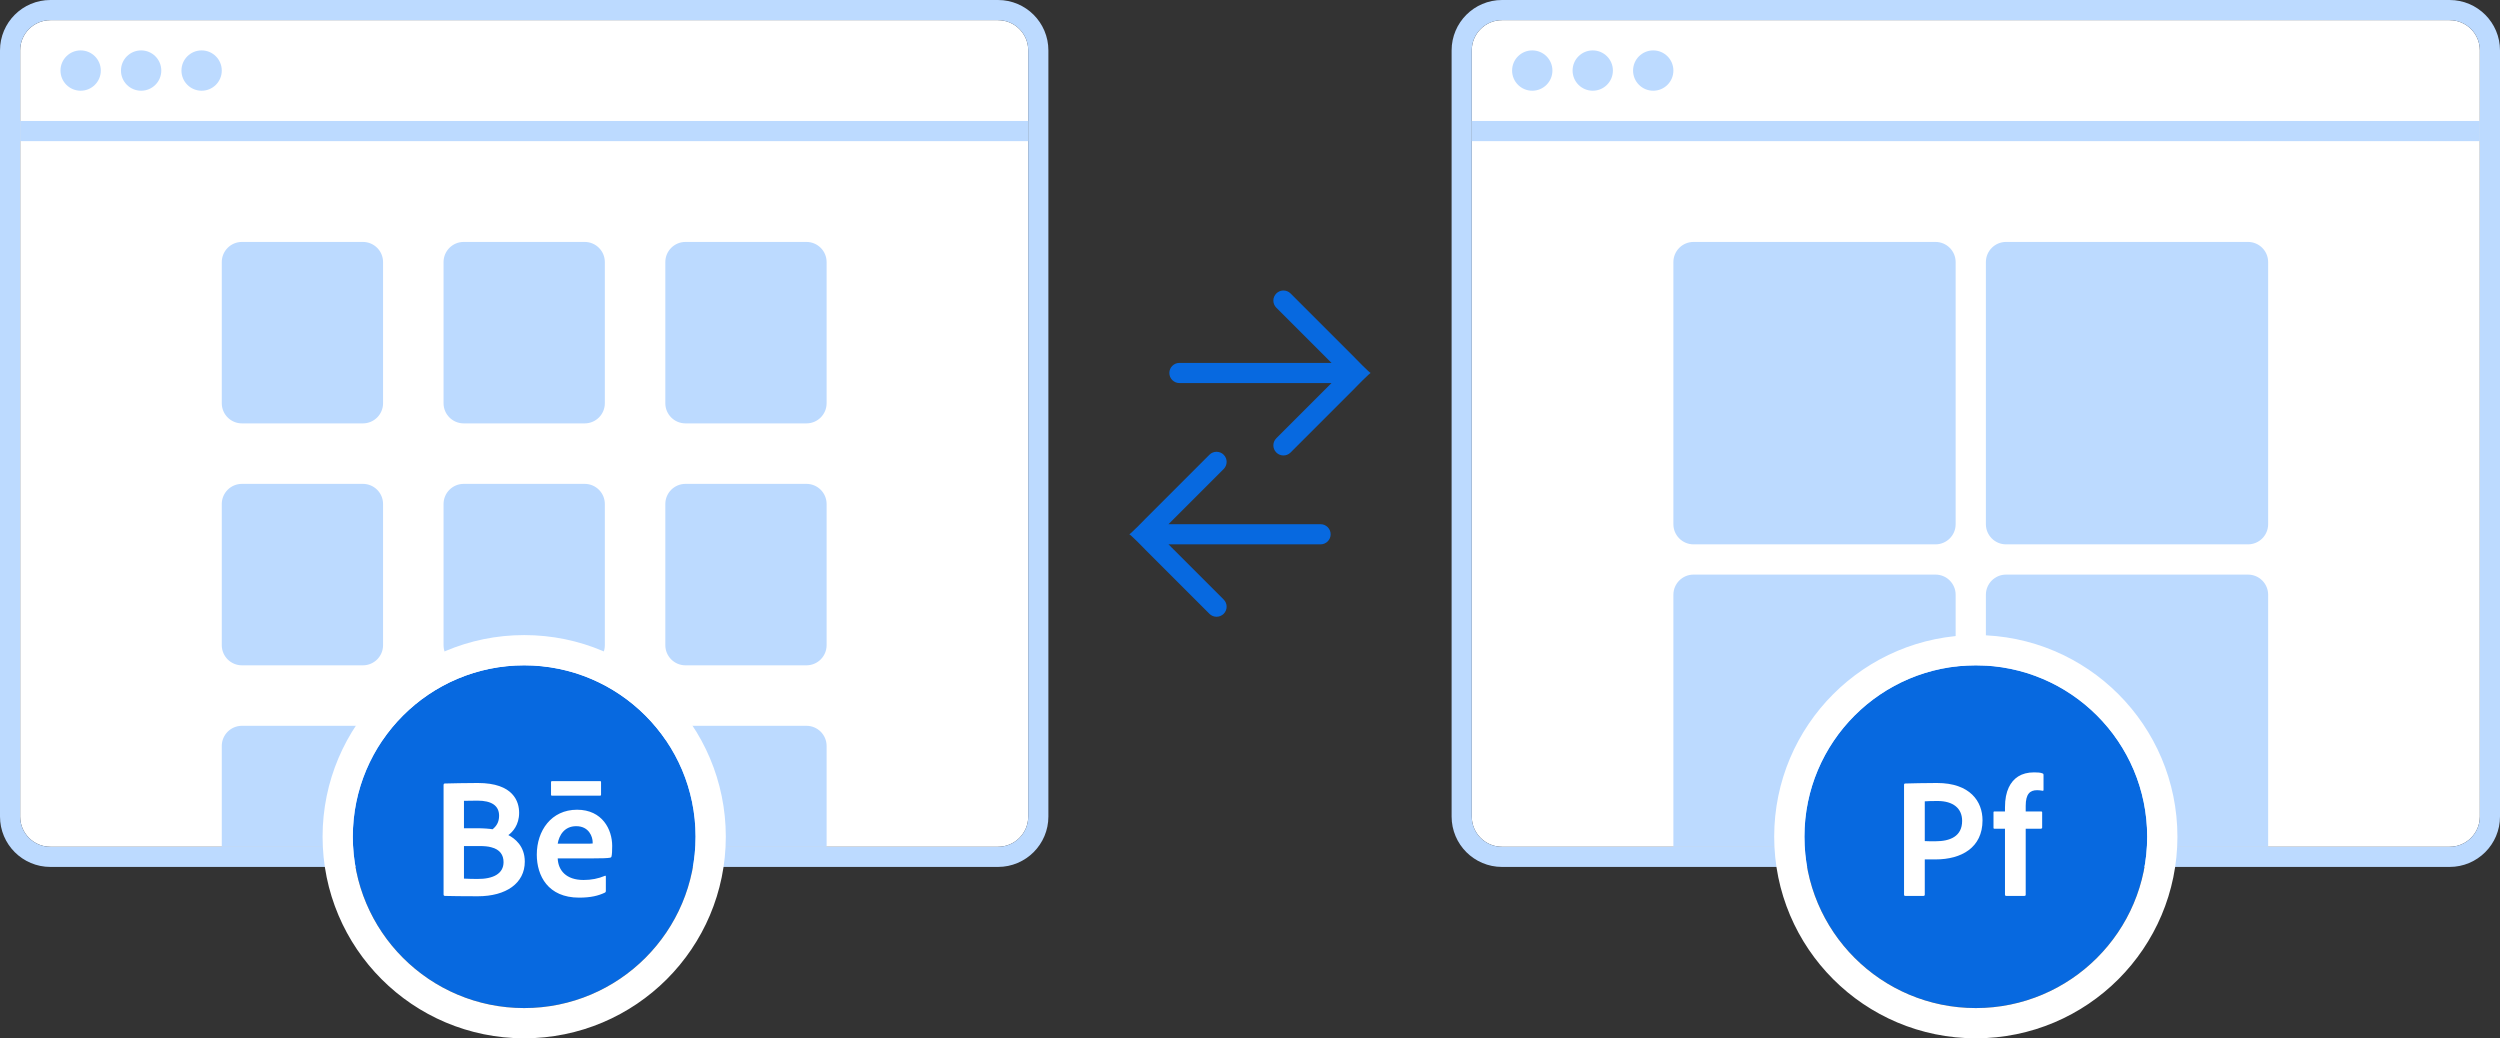 <svg id="SvgjsSvg1168" xmlns="http://www.w3.org/2000/svg" version="1.1" xmlns:xlink="http://www.w3.org/1999/xlink" xmlns:svgjs="http://svgjs.com/svgjs" width="248" height="103" viewBox="0 0 248 103"><rect x="0" y="0" width="248" height="103" fill="#333333" stroke="none"/><title>Icon</title><desc>Created with Avocode.</desc><defs id="SvgjsDefs1169"><clipPath id="SvgjsClipPath1173"><path id="SvgjsPath1172" d="M397 264L397 178L501 178L501 264ZM399 183L399 259C399 260.657 400.343 262 402 262L496 262C497.657 262 499 260.657 499 259L499 183C499 181.343 497.657 180 496 180L402 180C400.343 180 399 181.343 399 183Z " fill="#ffffff"></path></clipPath><clipPath id="SvgjsClipPath1185"><path id="SvgjsPath1184" d="M429 281L429 241L469 241L469 281ZM432 261C432 270.389 439.611 278 449 278C458.389 278 466 270.389 466 261C466 251.611 458.389 244 449 244C439.611 244 432 251.611 432 261Z " fill="#ffffff"></path></clipPath><clipPath id="SvgjsClipPath1192"><path id="SvgjsPath1191" d="M253 264L253 178L357 178L357 264ZM255 183L255 259C255 260.657 256.343 262 258 262L352 262C353.657 262 355 260.657 355 259L355 183C355 181.343 353.657 180 352 180L258 180C256.343 180 255 181.343 255 183Z " fill="#ffffff"></path></clipPath><clipPath id="SvgjsClipPath1209"><path id="SvgjsPath1208" d="M285 281L285 241L325 241L325 281ZM288 261C288 270.389 295.611 278 305 278C314.389 278 322 270.389 322 261C322 251.611 314.389 244 305 244C295.611 244 288 251.611 288 261Z " fill="#ffffff"></path></clipPath></defs><path id="SvgjsPath1170" d="M402 180L496 180C497.657 180 499 181.343 499 183L499 259C499 260.657 497.657 262 496 262L402 262C400.343 262 399 260.657 399 259L399 183C399 181.343 400.343 180 402 180Z " fill="#ffffff" fill-opacity="1" transform="matrix(1,0,0,1,-253,-178)"></path><path id="SvgjsPath1171" d="M402 180L496 180C497.657 180 499 181.343 499 183L499 259C499 260.657 497.657 262 496 262L402 262C400.343 262 399 260.657 399 259L399 183C399 181.343 400.343 180 402 180Z " fill-opacity="0" fill="#ffffff" stroke-dasharray="0" stroke-linejoin="round" stroke-linecap="round" stroke-opacity="1" stroke="#bcdaff" stroke-miterlimit="50" stroke-width="4" clip-path="url(&quot;#SvgjsClipPath1173&quot;)" transform="matrix(1,0,0,1,-253,-178)"></path><path id="SvgjsPath1174" d="M399 192L399 190L499 190L499 192Z " fill="#bcdaff" fill-opacity="1" transform="matrix(1,0,0,1,-253,-178)"></path><path id="SvgjsPath1175" d="M452 235L476 235C477.105 235 478 235.895 478 237L478 262L450 262L450 237C450 235.895 450.895 235 452 235Z " fill="#bcdaff" fill-opacity="1" transform="matrix(1,0,0,1,-253,-178)"></path><path id="SvgjsPath1176" d="M421 235L445 235C446.105 235 447 235.895 447 237L447 262L419 262L419 237C419 235.895 419.895 235 421 235Z " fill="#bcdaff" fill-opacity="1" transform="matrix(1,0,0,1,-253,-178)"></path><path id="SvgjsPath1177" d="M452 202L476 202C477.105 202 478 202.895 478 204L478 230C478 231.105 477.105 232 476 232L452 232C450.895 232 450 231.105 450 230L450 204C450 202.895 450.895 202 452 202Z " fill="#bcdaff" fill-opacity="1" transform="matrix(1,0,0,1,-253,-178)"></path><path id="SvgjsPath1178" d="M421 202L445 202C446.105 202 447 202.895 447 204L447 230C447 231.105 446.105 232 445 232L421 232C419.895 232 419 231.105 419 230L419 204C419 202.895 419.895 202 421 202Z " fill="#bcdaff" fill-opacity="1" transform="matrix(1,0,0,1,-253,-178)"></path><path id="SvgjsPath1179" d="M417 183C418.105 183 419 183.895 419 185C419 186.105 418.105 187 417 187C415.895 187 415 186.105 415 185C415 183.895 415.895 183 417 183Z " fill="#bcdaff" fill-opacity="1" transform="matrix(1,0,0,1,-253,-178)"></path><path id="SvgjsPath1180" d="M411 183C412.105 183 413 183.895 413 185C413 186.105 412.105 187 411 187C409.895 187 409 186.105 409 185C409 183.895 409.895 183 411 183Z " fill="#bcdaff" fill-opacity="1" transform="matrix(1,0,0,1,-253,-178)"></path><path id="SvgjsPath1181" d="M405 183C406.105 183 407 183.895 407 185C407 186.105 406.105 187 405 187C403.895 187 403 186.105 403 185C403 183.895 403.895 183 405 183Z " fill="#bcdaff" fill-opacity="1" transform="matrix(1,0,0,1,-253,-178)"></path><path id="SvgjsPath1182" d="M449 244C458.389 244 466 251.611 466 261C466 270.389 458.389 278 449 278C439.611 278 432 270.389 432 261C432 251.611 439.611 244 449 244Z " fill="#0769e0" fill-opacity="1" transform="matrix(1,0,0,1,-253,-178)"></path><path id="SvgjsPath1183" d="M449 244C458.389 244 466 251.611 466 261C466 270.389 458.389 278 449 278C439.611 278 432 270.389 432 261C432 251.611 439.611 244 449 244Z " fill-opacity="0" fill="#ffffff" stroke-dasharray="0" stroke-linejoin="round" stroke-linecap="round" stroke-opacity="1" stroke="#ffffff" stroke-miterlimit="50" stroke-width="6" clip-path="url(&quot;#SvgjsClipPath1185&quot;)" transform="matrix(1,0,0,1,-253,-178)"></path><path id="SvgjsPath1186" d="M441.881 266.756C441.881 266.841 441.932 266.875 442.017 266.875L443.802 266.875C443.904 266.875 443.938 266.824 443.938 266.739L443.938 263.254C444.329 263.254 444.465 263.254 445.009 263.254C447.575 263.254 449.666 262.082 449.666 259.379C449.666 257.509 448.442 255.673 445.145 255.673C443.904 255.673 442.646 255.707 442 255.724C441.915 255.724 441.881 255.775 441.881 255.86ZM443.938 257.492C444.125 257.475 444.601 257.458 445.196 257.458C446.759 257.458 447.643 258.189 447.643 259.43C447.643 260.977 446.436 261.453 445.009 261.453C444.448 261.453 444.227 261.453 443.938 261.436ZM451.894 260.212L451.894 266.739C451.894 266.824 451.928 266.875 452.03 266.875L453.797 266.875C453.933 266.875 453.95 266.824 453.95 266.739L453.95 260.212L455.446 260.212C455.548 260.195 455.582 260.178 455.582 260.093L455.582 258.597C455.582 258.529 455.565 258.495 455.446 258.495L453.95 258.495L453.95 257.934C453.95 256.761 454.375 256.387 455.072 256.387C455.225 256.387 455.429 256.404 455.599 256.438C455.684 256.472 455.718 256.421 455.718 256.353L455.718 254.891C455.718 254.806 455.718 254.755 455.616 254.721C455.429 254.636 455.123 254.619 454.783 254.619C453.491 254.619 452.709 255.197 452.268 256.115C452.03 256.625 451.894 257.254 451.894 258.104L451.894 258.495L450.857 258.495C450.789 258.495 450.755 258.512 450.755 258.597L450.755 260.093C450.755 260.178 450.772 260.212 450.857 260.212Z " fill="#ffffff" fill-opacity="1" transform="matrix(1,0,0,1,-253,-178)"></path><path id="SvgjsPath1187" d="M366.611 232.525L372.975 238.889C373.365 239.28 373.999 239.28 374.389 238.889C374.78 238.499 374.78 237.865 374.389 237.475L368.914 232L384 232C384.552 232 385 231.552 385 231C385 230.448 384.552 230 384 230L368.914 230L374.389 224.525C374.78 224.135 374.78 223.502 374.389 223.111C373.999 222.72 373.365 222.72 372.975 223.111L366.611 229.475C366.687 229.398 365 231.15 365 231C365 230.85 366.687 232.602 366.611 232.525Z " fill="#0769e0" fill-opacity="1" transform="matrix(1,0,0,1,-253,-178)"></path><path id="SvgjsPath1188" d="M387.389 216.525L381.025 222.889C380.635 223.28 380.001 223.28 379.611 222.889C379.22 222.498 379.22 221.865 379.611 221.475L385.086 216L370 216C369.448 216 369 215.552 369 215C369 214.448 369.448 214 370 214L385.086 214L379.611 208.525C379.22 208.134 379.22 207.501 379.611 207.111C380.001 206.72 380.635 206.72 381.025 207.111L387.389 213.475C387.312 213.398 389 215.15 389 215C389 214.85 387.312 216.602 387.389 216.525Z " fill="#0769e0" fill-opacity="1" transform="matrix(1,0,0,1,-253,-178)"></path><path id="SvgjsPath1189" d="M258 180L352 180C353.657 180 355 181.343 355 183L355 259C355 260.657 353.657 262 352 262L258 262C256.343 262 255 260.657 255 259L255 183C255 181.343 256.343 180 258 180Z " fill="#ffffff" fill-opacity="1" transform="matrix(1,0,0,1,-253,-178)"></path><path id="SvgjsPath1190" d="M258 180L352 180C353.657 180 355 181.343 355 183L355 259C355 260.657 353.657 262 352 262L258 262C256.343 262 255 260.657 255 259L255 183C255 181.343 256.343 180 258 180Z " fill-opacity="0" fill="#ffffff" stroke-dasharray="0" stroke-linejoin="round" stroke-linecap="round" stroke-opacity="1" stroke="#bcdaff" stroke-miterlimit="50" stroke-width="4" clip-path="url(&quot;#SvgjsClipPath1192&quot;)" transform="matrix(1,0,0,1,-253,-178)"></path><path id="SvgjsPath1193" d="M255 192L255 190L355 190L355 192Z " fill="#bcdaff" fill-opacity="1" transform="matrix(1,0,0,1,-253,-178)"></path><path id="SvgjsPath1194" d="M321 250L333 250C334.105 250 335 250.895 335 252L335 262L319 262L319 252C319 250.895 319.895 250 321 250Z " fill="#bcdaff" fill-opacity="1" transform="matrix(1,0,0,1,-253,-178)"></path><path id="SvgjsPath1195" d="M299 250L311 250C312.105 250 313 250.895 313 252L313 262L297 262L297 252C297 250.895 297.895 250 299 250Z " fill="#a7ceff" fill-opacity="1" transform="matrix(1,0,0,1,-253,-178)"></path><path id="SvgjsPath1196" d="M277 250L289 250C290.105 250 291 250.895 291 252L291 262L275 262L275 252C275 250.895 275.895 250 277 250Z " fill="#bcdaff" fill-opacity="1" transform="matrix(1,0,0,1,-253,-178)"></path><path id="SvgjsPath1197" d="M321 226L333 226C334.105 226 335 226.895 335 228L335 242C335 243.105 334.105 244 333 244L321 244C319.895 244 319 243.105 319 242L319 228C319 226.895 319.895 226 321 226Z " fill="#bcdaff" fill-opacity="1" transform="matrix(1,0,0,1,-253,-178)"></path><path id="SvgjsPath1198" d="M299 226L311 226C312.105 226 313 226.895 313 228L313 242C313 243.105 312.105 244 311 244L299 244C297.895 244 297 243.105 297 242L297 228C297 226.895 297.895 226 299 226Z " fill="#bcdaff" fill-opacity="1" transform="matrix(1,0,0,1,-253,-178)"></path><path id="SvgjsPath1199" d="M277 226L289 226C290.105 226 291 226.895 291 228L291 242C291 243.105 290.105 244 289 244L277 244C275.895 244 275 243.105 275 242L275 228C275 226.895 275.895 226 277 226Z " fill="#bcdaff" fill-opacity="1" transform="matrix(1,0,0,1,-253,-178)"></path><path id="SvgjsPath1200" d="M321 202L333 202C334.105 202 335 202.895 335 204L335 218C335 219.105 334.105 220 333 220L321 220C319.895 220 319 219.105 319 218L319 204C319 202.895 319.895 202 321 202Z " fill="#bcdaff" fill-opacity="1" transform="matrix(1,0,0,1,-253,-178)"></path><path id="SvgjsPath1201" d="M299 202L311 202C312.105 202 313 202.895 313 204L313 218C313 219.105 312.105 220 311 220L299 220C297.895 220 297 219.105 297 218L297 204C297 202.895 297.895 202 299 202Z " fill="#bcdaff" fill-opacity="1" transform="matrix(1,0,0,1,-253,-178)"></path><path id="SvgjsPath1202" d="M277 202L289 202C290.105 202 291 202.895 291 204L291 218C291 219.105 290.105 220 289 220L277 220C275.895 220 275 219.105 275 218L275 204C275 202.895 275.895 202 277 202Z " fill="#bcdaff" fill-opacity="1" transform="matrix(1,0,0,1,-253,-178)"></path><path id="SvgjsPath1203" d="M273 183C274.105 183 275 183.895 275 185C275 186.105 274.105 187 273 187C271.895 187 271 186.105 271 185C271 183.895 271.895 183 273 183Z " fill="#bcdaff" fill-opacity="1" transform="matrix(1,0,0,1,-253,-178)"></path><path id="SvgjsPath1204" d="M267 183C268.105 183 269 183.895 269 185C269 186.105 268.105 187 267 187C265.895 187 265 186.105 265 185C265 183.895 265.895 183 267 183Z " fill="#bcdaff" fill-opacity="1" transform="matrix(1,0,0,1,-253,-178)"></path><path id="SvgjsPath1205" d="M261 183C262.105 183 263 183.895 263 185C263 186.105 262.105 187 261 187C259.895 187 259 186.105 259 185C259 183.895 259.895 183 261 183Z " fill="#bcdaff" fill-opacity="1" transform="matrix(1,0,0,1,-253,-178)"></path><path id="SvgjsPath1206" d="M305 244C314.389 244 322 251.611 322 261C322 270.389 314.389 278 305 278C295.611 278 288 270.389 288 261C288 251.611 295.611 244 305 244Z " fill="#0769e0" fill-opacity="1" transform="matrix(1,0,0,1,-253,-178)"></path><path id="SvgjsPath1207" d="M305 244C314.389 244 322 251.611 322 261C322 270.389 314.389 278 305 278C295.611 278 288 270.389 288 261C288 251.611 295.611 244 305 244Z " fill-opacity="0" fill="#ffffff" stroke-dasharray="0" stroke-linejoin="round" stroke-linecap="round" stroke-opacity="1" stroke="#ffffff" stroke-miterlimit="50" stroke-width="6" clip-path="url(&quot;#SvgjsClipPath1209&quot;)" transform="matrix(1,0,0,1,-253,-178)"></path><path id="SvgjsPath1210" d="M297.002 266.739C297.002 266.807 297.036 266.858 297.121 266.875C297.767 266.892 298.923 266.909 300.402 266.909C303.207 266.909 305.059 265.617 305.059 263.475C305.059 261.912 304.057 261.164 303.428 260.841C303.853 260.535 304.498 259.838 304.498 258.631C304.498 257.543 303.955 255.673 300.402 255.673C299.263 255.673 297.716 255.707 297.104 255.724C297.019 255.741 297.002 255.792 297.002 255.877ZM299.025 261.928L300.572 261.928C301.031 261.928 301.422 261.962 301.728 262.048C302.612 262.268 302.952 262.829 302.952 263.526C302.952 264.665 301.932 265.209 300.334 265.192C299.824 265.192 299.399 265.175 299.025 265.158ZM299.025 257.441C299.382 257.441 299.824 257.424 300.368 257.424C301.762 257.424 302.51 257.917 302.51 258.92C302.51 259.583 302.221 259.974 301.864 260.263C301.609 260.212 300.929 260.161 300.317 260.161L299.025 260.161ZM311.774 263.152C312.607 263.152 313.287 263.135 313.525 263.084C313.61 263.067 313.644 263.033 313.661 262.965C313.712 262.778 313.729 262.387 313.729 261.912C313.729 260.297 312.76 258.325 310.245 258.325C307.678 258.325 306.25 260.416 306.25 262.778C306.25 264.869 307.355 267.045 310.449 267.045C311.604 267.045 312.352 266.858 312.998 266.552C313.066 266.518 313.1 266.467 313.1 266.365L313.1 264.954C313.1 264.869 313.049 264.852 312.998 264.886C312.352 265.158 311.656 265.294 310.891 265.294C309.157 265.294 308.375 264.342 308.324 263.152ZM307.78 255.486C307.712 255.486 307.661 255.503 307.661 255.605L307.661 256.812C307.661 256.897 307.678 256.931 307.763 256.931L312.522 256.931C312.59 256.931 312.624 256.897 312.624 256.829L312.624 255.605C312.624 255.52 312.607 255.486 312.522 255.486ZM308.324 261.691C308.46 260.858 308.987 259.957 310.16 259.957C311.452 259.957 311.792 261.045 311.792 261.538C311.792 261.555 311.792 261.623 311.792 261.674C311.723 261.691 311.503 261.691 310.857 261.691Z " fill="#ffffff" fill-opacity="1" transform="matrix(1,0,0,1,-253,-178)"></path></svg>